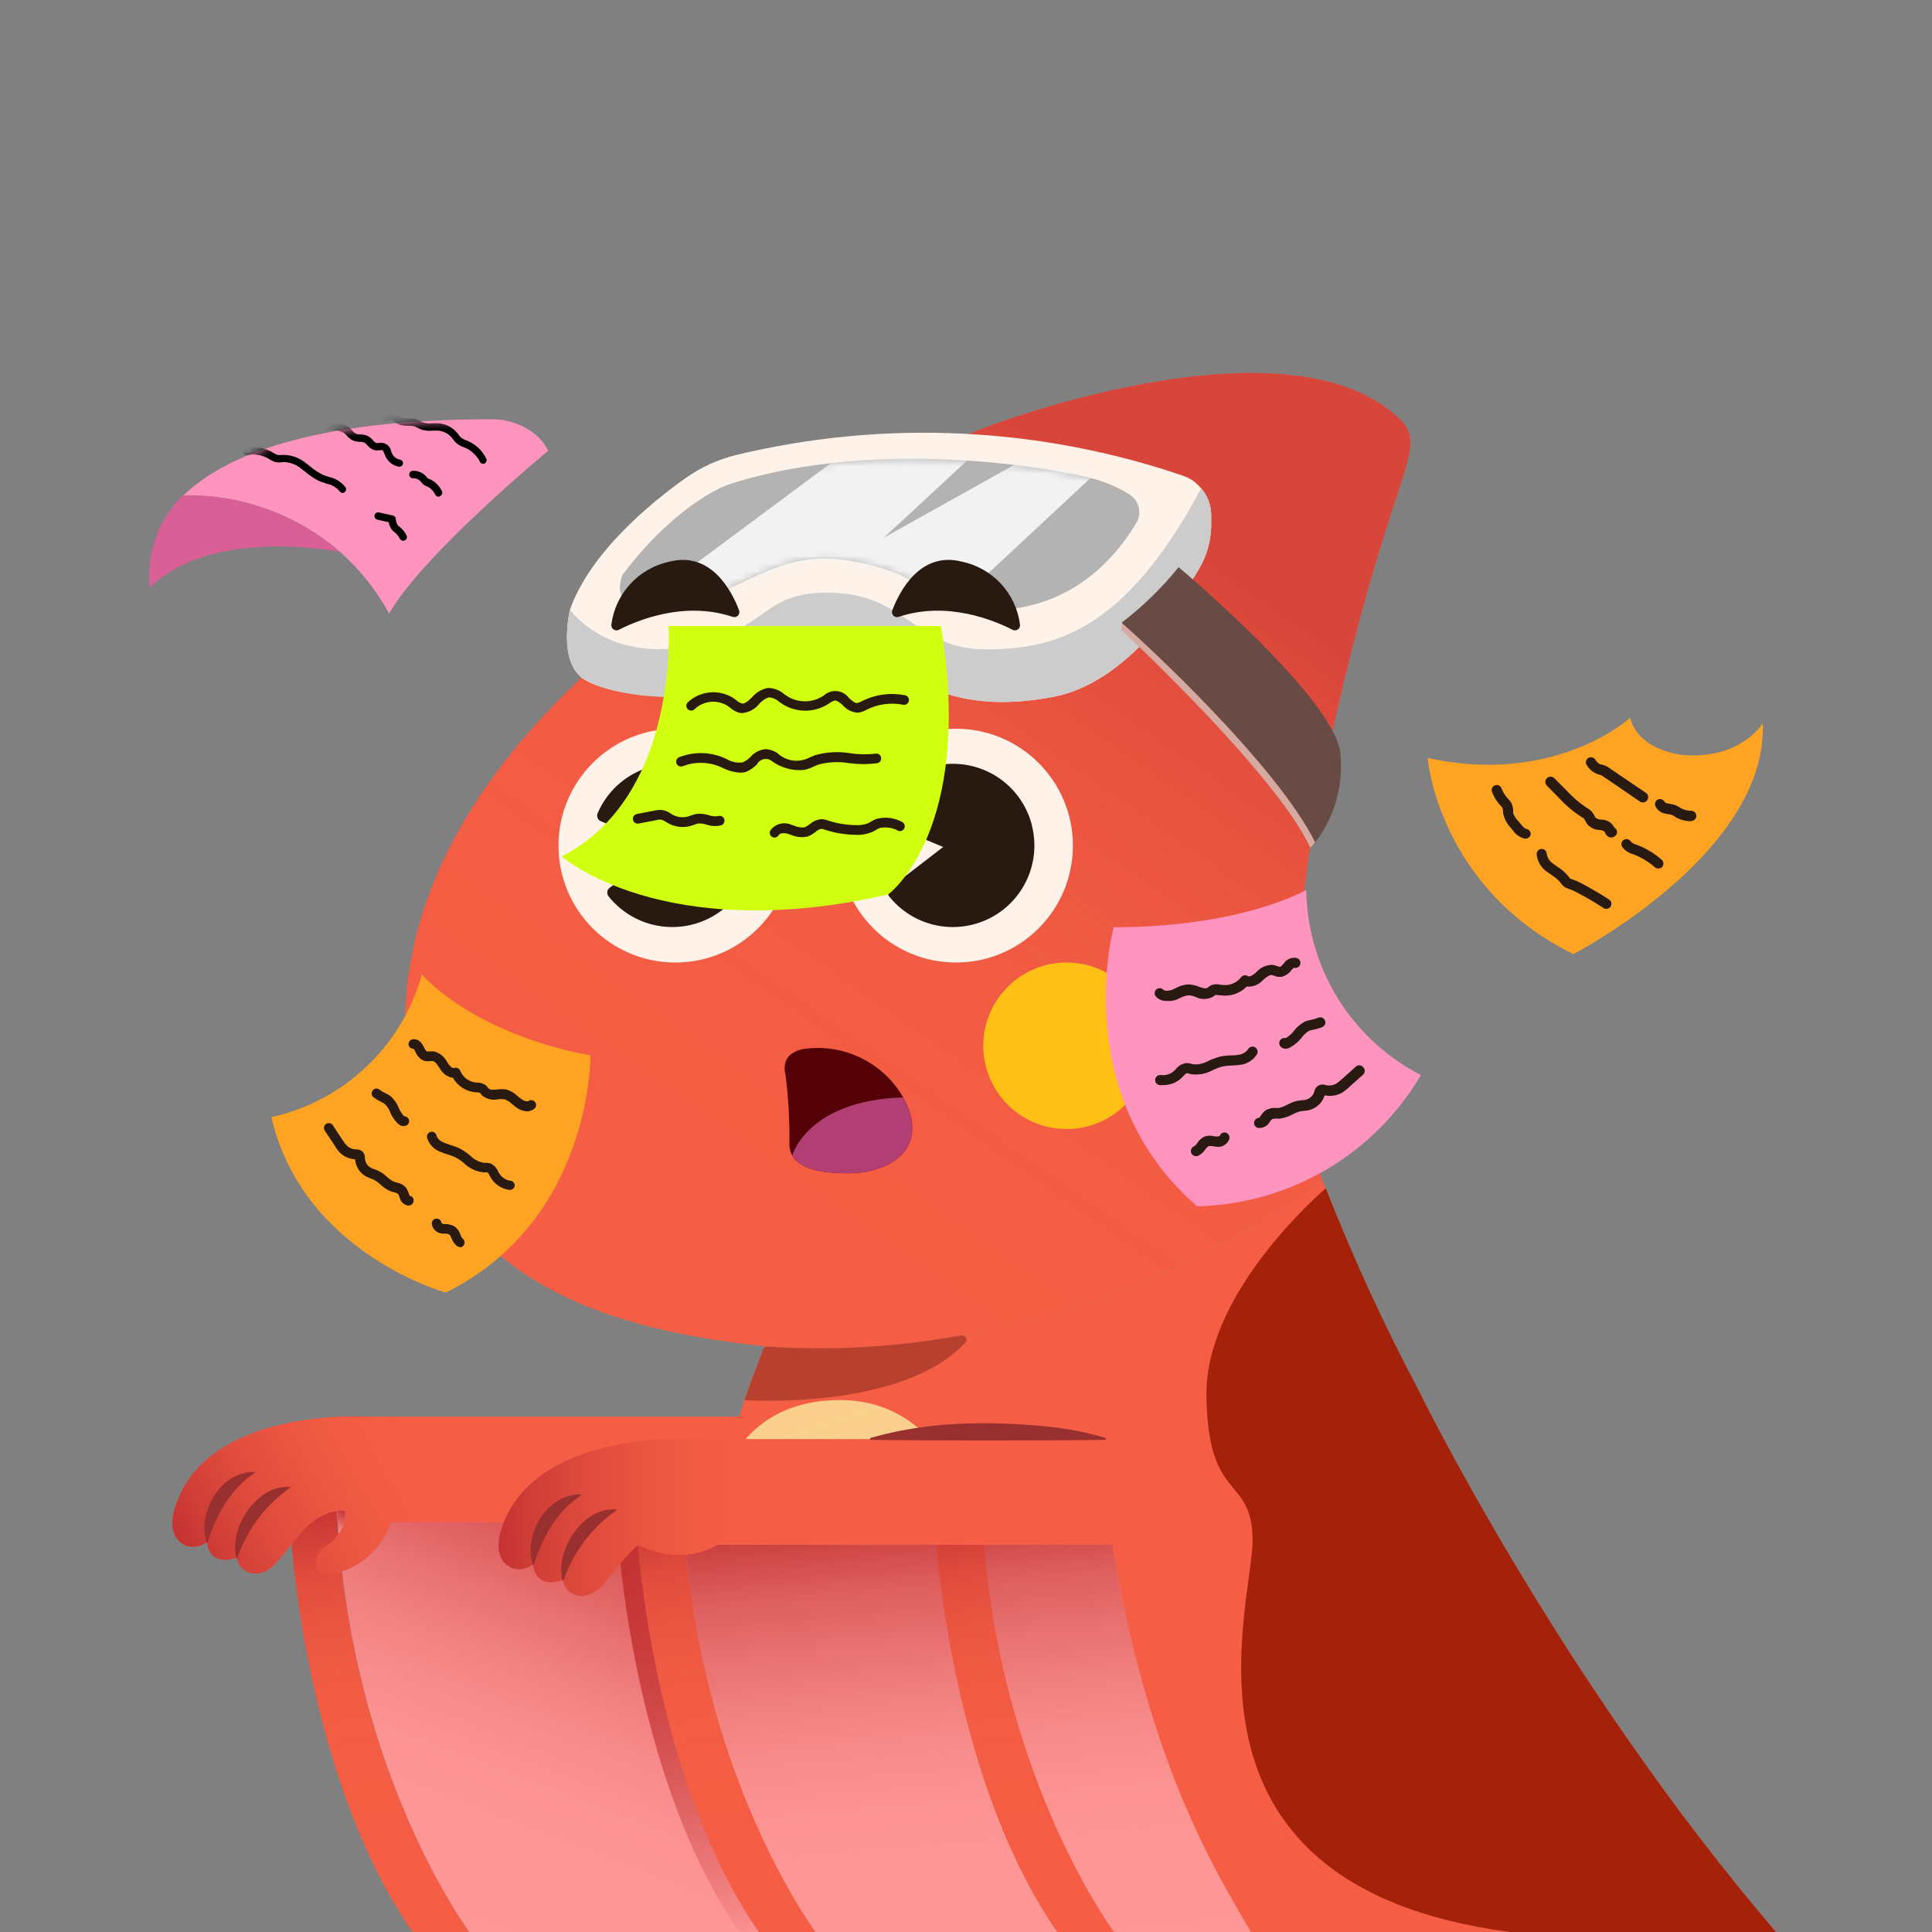 <svg width="259" height="259" viewBox="0 0 259 259" fill="none" xmlns="http://www.w3.org/2000/svg">
<rect x="0" y="0" width="259" height="259" fill="#808080" stroke="none"/>
<g clip-path="url(#clip0_64_16690)">
<path d="M106.96 259.295H99.33C86.66 241.235 83.55 214.405 82.91 206.985C82.81 205.715 82.77 204.985 82.77 204.985L85.54 203.315L88.98 201.245C88.98 201.675 88.98 202.095 89.03 202.515C89.03 203.515 89.15 204.575 89.22 205.585C89.35 207.305 89.51 208.995 89.7 210.645C93.2 241.095 106.96 259.295 106.96 259.295Z" fill="#F55E44"/>
<path d="M63.13 259.295H55.5C42.83 241.235 39.72 214.405 39.08 206.985C38.98 205.715 38.94 204.985 38.94 204.985L41.71 203.315L45.15 201.245C45.15 201.675 45.15 202.095 45.15 202.515C45.2 203.515 45.27 204.575 45.34 205.585C45.47 207.305 45.63 208.995 45.82 210.645C49.37 241.095 63.13 259.295 63.13 259.295Z" fill="#F55E44"/>
<path d="M63.13 259.295H55.5C42.83 241.235 39.72 214.405 39.08 206.985C38.98 205.715 38.94 204.985 38.94 204.985L41.71 203.315L45.15 201.245C45.15 201.675 45.15 202.095 45.15 202.515C45.2 203.515 45.27 204.575 45.34 205.585C45.47 207.305 45.63 208.995 45.82 210.645C49.37 241.095 63.13 259.295 63.13 259.295Z" fill="url(#paint0_linear_64_16690)"/>
<path d="M99.79 204.095H52.43C51.927 205.631 51.072 207.027 49.933 208.173C48.794 209.319 47.402 210.183 45.87 210.695C45.036 211.047 44.115 211.135 43.23 210.945C41.89 210.355 42 208.445 43.74 207.245C44.386 206.817 44.946 206.27 45.39 205.635C46.055 204.73 46.368 203.614 46.27 202.495C45.912 202.488 45.554 202.511 45.2 202.565C42.45 202.955 40.64 205.025 39.08 207.005C37.52 208.985 36.4 210.615 34.81 210.885C34.471 210.964 34.121 210.971 33.779 210.908C33.437 210.845 33.112 210.712 32.825 210.518C32.536 210.324 32.292 210.072 32.105 209.78C31.918 209.487 31.794 209.158 31.74 208.815C27.85 210.095 27.74 206.735 27.74 206.735C27.354 207.023 26.907 207.219 26.434 207.307C25.961 207.396 25.474 207.374 25.01 207.245C22.16 206.075 23.36 202.465 23.36 202.465C27.2 188.675 48.71 189.905 48.71 189.905H99.06L99.36 195.845L99.79 204.095Z" fill="#F55E44"/>
<path d="M56.26 204.095H52.43C51.927 205.631 51.072 207.027 49.933 208.173C48.794 209.319 47.402 210.183 45.87 210.695C45.036 211.047 44.115 211.135 43.23 210.945C41.89 210.355 42 208.445 43.74 207.245C44.386 206.817 44.946 206.27 45.39 205.635C46.055 204.73 46.368 203.614 46.27 202.495C45.912 202.488 45.554 202.511 45.2 202.565C42.45 202.955 40.64 205.025 39.08 207.005C37.52 208.985 36.4 210.615 34.81 210.885C34.471 210.964 34.121 210.971 33.779 210.908C33.437 210.845 33.112 210.712 32.825 210.518C32.536 210.324 32.292 210.072 32.105 209.78C31.918 209.487 31.794 209.158 31.74 208.815C27.85 210.095 27.74 206.735 27.74 206.735C27.352 207.023 26.904 207.219 26.429 207.307C25.954 207.396 25.465 207.375 25 207.245C22.15 206.075 23.35 202.465 23.35 202.465C27.19 188.675 48.7 189.905 48.7 189.905H54.7L55.34 195.845L56.26 204.095Z" fill="url(#paint1_linear_64_16690)"/>
<path d="M27.67 206.695C26.45 202.585 29.59 197.295 34.08 197.325C34.14 197.325 34.22 197.325 34.21 197.415C30.95 199.515 28.96 203.095 27.84 206.745C27.84 206.835 27.67 206.805 27.67 206.745V206.695Z" fill="#993030"/>
<path d="M31.66 208.765C30.66 204.645 34.66 198.815 39.02 199.365C35.673 201.669 33.154 204.984 31.83 208.825C31.822 208.848 31.805 208.866 31.784 208.876C31.762 208.887 31.738 208.888 31.715 208.88C31.692 208.872 31.674 208.856 31.664 208.834C31.653 208.812 31.652 208.788 31.66 208.765Z" fill="#993030"/>
<path d="M109.83 259.295H63.13C63.13 259.295 49.37 241.095 45.87 210.675C47.402 210.163 48.794 209.299 49.933 208.153C51.072 207.007 51.927 205.61 52.43 204.075H95.89C94 216.655 94.03 233.175 102.06 248.195C104.196 252.193 106.805 255.919 109.83 259.295Z" fill="#FF9797"/>
<path d="M45.39 205.615C45.32 204.615 45.25 203.615 45.2 202.545C45.554 202.491 45.912 202.467 46.27 202.475C46.368 203.594 46.055 204.71 45.39 205.615Z" fill="#FF9797"/>
<path d="M109.83 259.295H63.13C63.13 259.295 49.37 241.095 45.87 210.675C47.402 210.163 48.794 209.299 49.933 208.153C51.072 207.007 51.927 205.61 52.43 204.075H95.89C94 216.655 94.03 233.175 102.06 248.195C104.196 252.193 106.805 255.919 109.83 259.295Z" fill="url(#paint2_linear_64_16690)"/>
<path d="M45.39 205.615C45.32 204.615 45.25 203.615 45.2 202.545C45.554 202.491 45.912 202.467 46.27 202.475C46.368 203.594 46.055 204.71 45.39 205.615Z" fill="url(#paint3_linear_64_16690)"/>
<path d="M106.96 259.295H99.33C86.66 241.235 83.55 214.405 82.91 206.985C82.82 205.815 82.78 204.305 82.77 204.075H89.12C89.12 204.585 89.18 205.075 89.22 205.615C89.35 207.335 89.51 209.025 89.7 210.675C93.2 241.095 106.96 259.295 106.96 259.295Z" fill="url(#paint4_linear_64_16690)"/>
<path d="M238.31 259.265C237.96 259.265 237.62 259.265 237.31 259.265H109.83C106.807 255.899 104.198 252.182 102.06 248.195C94.06 233.195 94 216.655 95.89 204.075C95.97 203.525 96.06 202.975 96.15 202.445C96.44 200.645 96.78 198.955 97.15 197.375C97.34 196.535 97.53 195.735 97.72 194.955C98.17 193.065 98.64 191.375 99.09 189.885C99.3 189.185 99.54 188.425 99.8 187.655C100.97 184.235 102.43 180.595 102.49 180.445C111.858 181.127 121.275 180.548 130.49 178.725C147.45 175.557 163.443 168.495 177.21 158.095C177.38 158.515 177.54 158.935 177.71 159.345C181.328 168.573 185.468 177.587 190.11 186.345C190.11 186.345 209.23 225.445 238.31 259.265Z" fill="#F55E44"/>
<path d="M148.64 259.295H109.83C106.807 255.929 104.198 252.212 102.06 248.225C93.68 232.545 94.06 215.225 96.15 202.475C96.44 200.675 96.78 198.985 97.15 197.405C98.8 193.555 102.84 187.825 112.25 187.695C126.44 187.465 131.47 202.315 134.56 216.695C136.48 225.785 138.84 241.985 148.64 259.295Z" fill="#FBD08D"/>
<path opacity="0.6" d="M148.64 259.295H109.83C106.807 255.929 104.198 252.212 102.06 248.225C93.68 232.545 94.06 215.225 96.15 202.475C96.44 200.675 96.78 198.985 97.15 197.405C98.8 193.555 102.84 187.825 112.25 187.695C126.44 187.465 131.47 202.315 134.56 216.695C136.48 225.785 138.84 241.985 148.64 259.295Z" fill="url(#paint5_linear_64_16690)"/>
<path d="M238.32 259.265H237.32H204.7C154.7 253.965 168.04 215.025 167.92 206.345C167.8 197.665 161.92 201.585 161.73 187.135C161.56 174.255 174.82 161.845 177.73 159.295C181.348 168.523 185.488 177.537 190.13 186.295C190.13 186.295 209.23 225.445 238.32 259.265Z" fill="#A4210A"/>
<path d="M109.56 259.295H101.93C89.26 241.235 86.15 214.405 85.51 206.985C85.41 205.715 85.37 204.985 85.37 204.985L88.14 203.315L91.58 201.245C91.58 201.675 91.58 202.095 91.58 202.515C91.63 203.515 91.7 204.575 91.77 205.585C91.9 207.305 92.06 208.995 92.25 210.645C95.76 241.095 109.56 259.295 109.56 259.295Z" fill="#F55E44"/>
<path d="M167.87 259.295H109.56C109.56 259.295 95.76 241.095 92.26 210.675C92.07 209.025 91.91 207.335 91.78 205.615L91.69 204.205C93.9 204.045 96.44 204.025 98.82 204.075H148.64C153.4 235.915 163.11 251.095 167.87 259.295Z" fill="#FF9797"/>
<path d="M167.87 259.295H109.56C109.56 259.295 95.76 241.095 92.26 210.675C92.07 209.025 91.91 207.335 91.78 205.615L91.69 204.205C93.9 204.045 96.44 204.025 98.82 204.075H148.64C153.4 235.915 163.11 251.095 167.87 259.295Z" fill="url(#paint6_linear_64_16690)"/>
<path d="M109.56 259.295H101.93C89.26 241.235 86.15 214.405 85.51 206.985C85.41 205.715 85.37 204.985 85.37 204.985L88.14 203.315L91.58 201.245C91.58 201.675 91.58 202.095 91.58 202.515C91.58 202.935 91.64 203.625 91.68 204.175L91.77 205.585C91.9 207.305 92.06 208.995 92.25 210.645C95.76 241.095 109.56 259.295 109.56 259.295Z" fill="url(#paint7_linear_64_16690)"/>
<path d="M149.56 259.295H141.93C129.26 241.235 126.15 214.405 125.51 206.985C125.41 205.715 125.37 204.985 125.37 204.985L128.14 203.315L131.58 201.245C131.58 201.675 131.58 202.095 131.58 202.515C131.63 203.515 131.7 204.575 131.77 205.585C131.9 207.305 132.06 208.995 132.25 210.645C135.76 241.095 149.56 259.295 149.56 259.295Z" fill="#F55E44"/>
<path d="M149.56 259.295H141.93C129.26 241.235 126.15 214.405 125.51 206.985C125.41 205.715 125.37 204.985 125.37 204.985L128.14 203.315L131.58 201.245C131.58 201.675 131.58 202.095 131.58 202.515C131.58 202.935 131.64 203.625 131.68 204.175L131.77 205.585C131.9 207.305 132.06 208.995 132.25 210.645C135.76 241.095 149.56 259.295 149.56 259.295Z" fill="url(#paint8_linear_64_16690)"/>
<path d="M151.17 207.095H96.17C90.98 210.175 85.55 207.095 85.55 207.095C84.532 207.961 83.616 208.941 82.82 210.015C81.38 211.855 80.14 213.625 78.55 213.895C78.212 213.973 77.861 213.981 77.519 213.918C77.177 213.855 76.853 213.722 76.564 213.528C76.276 213.334 76.031 213.082 75.845 212.789C75.658 212.496 75.534 212.168 75.48 211.825C71.59 213.105 71.48 209.745 71.48 209.745C71.092 210.033 70.644 210.229 70.169 210.317C69.694 210.406 69.205 210.384 68.74 210.255C65.89 209.085 67.09 205.475 67.09 205.475C70.93 191.685 92.44 192.915 92.44 192.915H148.23L151.17 207.095Z" fill="#F55E44"/>
<path d="M103.3 207.095H96.16C90.97 210.175 85.54 207.095 85.54 207.095C84.522 207.961 83.606 208.941 82.81 210.015C81.37 211.855 80.13 213.625 78.54 213.895C78.201 213.973 77.85 213.981 77.509 213.918C77.167 213.855 76.843 213.722 76.555 213.528C76.266 213.334 76.022 213.082 75.835 212.789C75.648 212.496 75.524 212.168 75.47 211.825C71.58 213.105 71.47 209.745 71.47 209.745C71.082 210.033 70.634 210.229 70.159 210.317C69.684 210.406 69.195 210.384 68.73 210.255C65.88 209.085 67.08 205.475 67.08 205.475C70.92 191.685 92.43 192.915 92.43 192.915H99.21L103.3 207.095Z" fill="url(#paint9_linear_64_16690)"/>
<path d="M71.4 209.715C70.18 205.605 73.32 200.315 77.82 200.335C77.82 200.335 77.95 200.335 77.94 200.425C74.68 202.525 72.7 206.105 71.57 209.755C71.57 209.855 71.4 209.815 71.4 209.755V209.715Z" fill="#993030"/>
<path d="M75.39 211.785C74.39 207.655 78.39 201.785 82.75 202.385C79.405 204.686 76.885 207.998 75.56 211.835C75.56 211.935 75.39 211.885 75.39 211.785Z" fill="#993030"/>
<path d="M116.64 192.785C124.37 190.545 132.41 190.455 140.34 191.235C143.018 191.49 145.664 192.01 148.24 192.785V193.025C140.36 193.135 124.51 193.135 116.64 193.025V192.785Z" fill="#993030"/>
<path d="M177.21 158.095C163.43 168.509 147.419 175.578 130.44 178.745C121.225 180.568 111.808 181.147 102.44 180.465C101.52 180.385 101.03 180.315 101.03 180.315C97.68 179.925 94.3 179.425 90.97 178.735C72.47 174.945 55.52 165.655 54.34 139.735C51.99 87.925 132.06 57.315 132.06 57.315C132.06 57.315 170.18 42.565 186.22 54.955C193.22 60.395 186.22 59.665 176.8 106.765C172.56 128.095 174 145.215 177.21 158.095Z" fill="#F55E44"/>
<path d="M177.21 158.095C163.43 168.509 147.419 175.578 130.44 178.745C121.225 180.568 111.808 181.147 102.44 180.465C101.52 180.385 101.03 180.315 101.03 180.315C97.68 179.925 94.3 179.425 90.97 178.735C72.47 174.945 55.52 165.655 54.34 139.735C51.99 87.925 132.06 57.315 132.06 57.315C132.06 57.315 170.18 42.565 186.22 54.955C193.22 60.395 186.22 59.665 176.8 106.765C172.56 128.095 174 145.215 177.21 158.095Z" fill="url(#paint10_linear_64_16690)"/>
<path d="M142.98 151.355C149.143 151.355 154.14 146.359 154.14 140.195C154.14 134.032 149.143 129.035 142.98 129.035C136.816 129.035 131.82 134.032 131.82 140.195C131.82 146.359 136.816 151.355 142.98 151.355Z" fill="#FFC016"/>
<path d="M162.37 68.945C162.37 69.535 162.37 70.145 162.37 70.705C162.289 72.664 161.729 74.573 160.74 76.265C157.87 81.095 150.74 91.545 141.36 93.385C129.07 95.765 123.16 91.805 117.6 88.135C116.274 87.197 114.845 86.415 113.34 85.805C110.34 84.715 107.71 85.665 102.65 89.715C96.17 94.565 85.12 93.715 80.06 91.905C79.403 91.665 78.773 91.357 78.18 90.985C74.74 88.625 76.41 81.725 76.41 81.725C79.12 74.075 87.2 67.435 91.81 64.165C93.891 62.664 96.245 61.584 98.74 60.985C118.562 56.224 139.329 57.195 158.62 63.785C159.558 64.1 160.385 64.68 161 65.455C161.852 66.421 162.337 67.657 162.37 68.945Z" fill="#FFF3E9"/>
<path d="M162.37 68.945C162.37 69.535 162.37 70.145 162.37 70.705C162.289 72.664 161.729 74.573 160.74 76.265C157.87 81.095 150.74 91.545 141.36 93.385C129.07 95.765 123.16 91.805 117.6 88.135C116.274 87.197 114.845 86.415 113.34 85.805C110.34 84.715 107.71 85.665 102.65 89.715C96.33 94.775 85.15 93.785 80.06 91.905C79.403 91.665 78.773 91.357 78.18 90.985C74.74 88.625 76.41 81.725 76.41 81.725C76.41 81.725 81.29 88.775 92.35 86.605C103.41 84.435 101.87 79.135 111.71 79.465C121.55 79.795 122.85 87.025 132.03 87.055C141.21 87.085 150.78 84.695 161.03 65.455C161.871 66.426 162.345 67.661 162.37 68.945Z" fill="#CCCCCC"/>
<path d="M97.56 64.985C97.56 64.985 90.92 67.235 83.5 76.985C83.5 76.985 80.62 82.835 90.34 81.215C100.06 79.595 103.77 73.395 114.19 75.215C124.61 77.035 123.88 80.875 130.63 81.635C136.95 82.335 145.99 80.545 152.3 70.175C152.691 69.549 152.822 68.795 152.665 68.074C152.508 67.353 152.075 66.722 151.46 66.315C150.224 65.542 148.902 64.918 147.52 64.455C143.87 63.195 118.38 58.195 97.56 64.985Z" fill="#B3B3B3"/>
<mask id="mask0_64_16690" style="mask-type:luminance" maskUnits="userSpaceOnUse" x="83" y="61" width="70" height="21">
<path d="M97.56 64.985C97.56 64.985 90.92 67.235 83.5 76.985C83.5 76.985 80.62 82.835 90.34 81.215C100.06 79.595 103.77 73.395 114.19 75.215C124.61 77.035 123.88 80.875 130.63 81.635C136.95 82.335 145.99 80.545 152.3 70.175C152.691 69.549 152.822 68.795 152.665 68.074C152.508 67.353 152.075 66.722 151.46 66.315C150.224 65.542 148.902 64.918 147.52 64.455C143.87 63.195 118.38 58.195 97.56 64.985Z" fill="white"/>
</mask>
<g mask="url(#mask0_64_16690)">
<path d="M80.91 84.725L119.49 56.065L135.13 56.665L118.49 72.075L140.54 59.765L149.96 60.575L117.49 90.815L80.91 84.725Z" fill="#F2F2F2"/>
</g>
<path d="M176.36 112.865C176.304 112.957 176.24 113.044 176.17 113.125C175.98 113.335 175.87 113.505 175.8 113.575L175.73 113.645C171.06 103.565 150.39 84.425 150.39 84.425V84.375L150.72 84.115C150.636 83.927 150.535 83.746 150.42 83.575V83.435C153.23 81.277 155.775 78.793 158 76.035C158 76.035 178.56 93.265 179.66 100.785C180.167 105.087 178.984 109.418 176.36 112.865Z" fill="#684B44"/>
<path d="M176.31 112.905C176.254 112.997 176.19 113.084 176.12 113.165C175.93 113.375 175.82 113.545 175.75 113.615L175.68 113.685C171.01 103.605 150.34 84.465 150.34 84.465L150.41 83.655V83.515L150.95 84.005C153.73 86.465 171.06 102.455 176.31 112.905Z" fill="#D6A9A1"/>
<path d="M128.16 129.035C136.814 129.035 143.83 122.019 143.83 113.365C143.83 104.711 136.814 97.695 128.16 97.695C119.505 97.695 112.49 104.711 112.49 113.365C112.49 122.019 119.505 129.035 128.16 129.035Z" fill="#FFF3E9"/>
<path d="M138.33 110.645C138.949 113.069 138.717 115.632 137.673 117.906C136.63 120.18 134.838 122.028 132.597 123.139C130.355 124.251 127.8 124.561 125.359 124.016C122.917 123.471 120.736 122.104 119.18 120.145C119.052 119.974 118.997 119.759 119.027 119.547C119.057 119.335 119.169 119.144 119.34 119.015L126.44 113.545L118.16 110.095C117.961 110.015 117.802 109.86 117.716 109.664C117.63 109.468 117.624 109.246 117.7 109.045C118.593 106.943 120.122 105.174 122.073 103.986C124.023 102.799 126.297 102.252 128.574 102.425C130.852 102.597 133.018 103.479 134.768 104.946C136.518 106.414 137.763 108.393 138.33 110.605V110.645Z" fill="#281911"/>
<path d="M90.54 129.035C99.194 129.035 106.21 122.019 106.21 113.365C106.21 104.711 99.194 97.695 90.54 97.695C81.886 97.695 74.87 104.711 74.87 113.365C74.87 122.019 81.886 129.035 90.54 129.035Z" fill="#FFF3E9"/>
<path d="M100.72 110.645C101.339 113.069 101.107 115.632 100.063 117.906C99.02 120.18 97.228 122.028 94.987 123.139C92.746 124.251 90.191 124.561 87.749 124.016C85.307 123.471 83.126 122.104 81.57 120.145C81.505 120.061 81.458 119.964 81.431 119.862C81.404 119.759 81.398 119.652 81.413 119.547C81.428 119.441 81.464 119.34 81.518 119.249C81.572 119.158 81.644 119.078 81.73 119.015L88.82 113.545L80.56 110.095C80.461 110.057 80.37 109.999 80.294 109.925C80.217 109.851 80.156 109.762 80.115 109.665C80.073 109.567 80.051 109.462 80.05 109.355C80.049 109.249 80.07 109.144 80.11 109.045C81.003 106.943 82.532 105.174 84.483 103.986C86.433 102.799 88.707 102.252 90.985 102.425C93.262 102.597 95.428 103.479 97.178 104.946C98.928 106.414 100.174 108.393 100.74 110.605L100.72 110.645Z" fill="#281911"/>
<path d="M114.1 157.275C110.29 157.335 107.24 156.775 106.21 154.905C105.912 154.354 105.78 153.729 105.83 153.105C105.854 150.117 105.684 147.131 105.32 144.165C104.47 140.845 107.96 140.595 107.96 140.595C110.543 140.265 113.165 140.705 115.498 141.862C117.831 143.019 119.769 144.839 121.07 147.095C121.29 147.493 121.487 147.904 121.66 148.325C124.13 154.375 118.94 157.185 114.1 157.275Z" fill="#530007"/>
<path d="M114.1 157.275C110.29 157.335 107.24 156.775 106.21 154.905C106.21 154.905 108.21 147.515 121.07 147.115C121.291 147.513 121.487 147.924 121.66 148.345C124.13 154.375 118.94 157.185 114.1 157.275Z" fill="#B23F74"/>
<path d="M89.62 83.915C89.62 83.915 91.13 106.745 75.29 114.805C75.29 114.805 88.83 126.805 119.06 119.915C119.06 119.915 130.67 111.485 126.14 83.915H89.62Z" fill="#D0FF0F"/>
<path d="M99.56 95.585C99.45 95.595 99.34 95.595 99.23 95.585C98.731 95.47 98.269 95.229 97.89 94.885L97.63 94.685C96.947 94.227 96.128 94.014 95.308 94.083C94.488 94.152 93.717 94.499 93.12 95.065C93.06 95.127 92.989 95.176 92.91 95.209C92.831 95.243 92.746 95.26 92.66 95.26C92.574 95.26 92.489 95.243 92.41 95.209C92.331 95.176 92.26 95.127 92.2 95.065C92.138 95.006 92.09 94.936 92.056 94.858C92.023 94.779 92.006 94.695 92.006 94.61C92.006 94.525 92.023 94.441 92.056 94.363C92.09 94.284 92.138 94.214 92.2 94.155C93.022 93.383 94.081 92.912 95.204 92.817C96.328 92.723 97.451 93.011 98.39 93.635L98.69 93.855C98.906 94.06 99.166 94.214 99.45 94.305C99.85 94.375 100.23 94.035 100.81 93.485C101.354 92.828 102.111 92.382 102.95 92.225C103.764 92.236 104.548 92.538 105.16 93.075L105.59 93.365C106.29 93.792 107.095 94.017 107.915 94.017C108.735 94.017 109.539 93.792 110.24 93.365L110.44 93.235C110.679 93.017 110.961 92.852 111.269 92.752C111.576 92.651 111.902 92.618 112.223 92.653C112.545 92.688 112.855 92.791 113.134 92.955C113.413 93.119 113.653 93.341 113.84 93.605C114.23 93.945 114.57 94.265 114.91 94.245C115.126 94.206 115.332 94.129 115.52 94.015L115.63 93.955C117.395 93.082 119.399 92.818 121.33 93.205C121.498 93.239 121.646 93.338 121.741 93.48C121.837 93.622 121.872 93.797 121.84 93.965C121.824 94.049 121.792 94.129 121.745 94.2C121.699 94.271 121.638 94.332 121.567 94.38C121.496 94.427 121.417 94.46 121.333 94.477C121.249 94.493 121.163 94.493 121.08 94.475C119.429 94.151 117.718 94.38 116.21 95.125L116.11 95.175C115.766 95.374 115.385 95.5 114.99 95.545C114.606 95.522 114.231 95.421 113.888 95.249C113.544 95.078 113.239 94.838 112.99 94.545C112.61 94.205 112.23 93.895 111.92 93.915C111.646 93.974 111.391 94.101 111.18 94.285L110.96 94.425C110.057 94.978 109.019 95.272 107.96 95.272C106.901 95.272 105.863 94.978 104.96 94.425L104.48 94.105C104.103 93.754 103.622 93.536 103.11 93.485C102.582 93.637 102.114 93.948 101.77 94.375C101.5 94.713 101.165 94.994 100.786 95.201C100.407 95.409 99.99 95.54 99.56 95.585Z" fill="#281911"/>
<path d="M99.14 103.575C98.352 103.519 97.583 103.305 96.88 102.945L96.31 102.695C94.787 102.115 93.103 102.115 91.58 102.695C91.499 102.735 91.41 102.757 91.32 102.761C91.23 102.764 91.139 102.749 91.055 102.716C90.971 102.683 90.895 102.632 90.832 102.568C90.768 102.504 90.719 102.427 90.686 102.342C90.654 102.258 90.64 102.168 90.645 102.077C90.65 101.987 90.673 101.899 90.714 101.818C90.755 101.737 90.812 101.666 90.882 101.609C90.952 101.551 91.033 101.509 91.12 101.485C92.942 100.785 94.958 100.785 96.78 101.485L97.4 101.745C98.055 102.154 98.836 102.314 99.6 102.195C99.972 102.018 100.31 101.778 100.6 101.485C100.86 101.176 101.181 100.923 101.542 100.741C101.903 100.559 102.297 100.451 102.7 100.425C103.23 100.473 103.741 100.648 104.19 100.935C104.763 101.488 105.499 101.844 106.288 101.95C107.078 102.056 107.881 101.907 108.58 101.525L109.28 101.235C110.821 100.798 112.441 100.713 114.02 100.985C115.133 101.151 116.263 101.168 117.38 101.035C117.463 101.021 117.549 101.023 117.631 101.042C117.714 101.061 117.792 101.096 117.861 101.146C117.929 101.195 117.988 101.257 118.032 101.329C118.077 101.401 118.107 101.481 118.12 101.565C118.149 101.735 118.109 101.909 118.01 102.05C117.911 102.19 117.76 102.286 117.59 102.315C116.362 102.475 115.118 102.475 113.89 102.315C112.503 102.07 111.08 102.132 109.72 102.495L109.1 102.755C108.691 102.955 108.262 103.109 107.82 103.215C106.312 103.363 104.8 102.966 103.56 102.095C103.409 101.957 103.229 101.856 103.033 101.799C102.836 101.742 102.63 101.73 102.429 101.766C102.227 101.802 102.037 101.884 101.873 102.005C101.708 102.126 101.574 102.284 101.48 102.465C101.071 102.887 100.586 103.226 100.05 103.465C99.756 103.556 99.447 103.593 99.14 103.575Z" fill="#281911"/>
<path d="M91.56 110.865C90.86 110.869 90.172 110.694 89.56 110.355L89.26 110.175C89.082 110.051 88.886 109.953 88.68 109.885C88.448 109.863 88.214 109.883 87.99 109.945L85.61 110.405C85.526 110.421 85.439 110.42 85.356 110.402C85.272 110.385 85.193 110.351 85.122 110.302C85.052 110.254 84.991 110.192 84.944 110.121C84.898 110.049 84.865 109.969 84.85 109.885C84.834 109.801 84.835 109.715 84.853 109.631C84.87 109.547 84.904 109.468 84.952 109.397C85.001 109.327 85.062 109.266 85.134 109.22C85.206 109.173 85.286 109.141 85.37 109.125L87.75 108.665C88.136 108.57 88.537 108.553 88.93 108.615C89.29 108.702 89.629 108.858 89.93 109.075L90.18 109.225C90.824 109.571 91.578 109.65 92.28 109.445L92.59 109.335C92.857 109.237 93.131 109.16 93.41 109.105C93.96 109.06 94.513 109.121 95.04 109.285C95.441 109.44 95.878 109.478 96.3 109.395C96.458 109.35 96.628 109.367 96.774 109.442C96.921 109.517 97.033 109.645 97.089 109.8C97.145 109.954 97.14 110.125 97.075 110.276C97.01 110.427 96.891 110.549 96.74 110.615C96.082 110.798 95.385 110.777 94.74 110.555C94.377 110.428 93.993 110.374 93.61 110.395C93.421 110.433 93.237 110.49 93.06 110.565L92.67 110.695C92.309 110.803 91.936 110.86 91.56 110.865Z" fill="#281911"/>
<path d="M103.84 112.285C103.731 112.287 103.624 112.259 103.53 112.205C103.379 112.123 103.267 111.984 103.218 111.819C103.169 111.654 103.188 111.476 103.27 111.325C103.579 110.9 104.023 110.592 104.53 110.452C105.037 110.312 105.576 110.348 106.06 110.555L106.49 110.695C106.924 110.896 107.406 110.969 107.88 110.905C108.126 110.799 108.355 110.658 108.56 110.485C108.999 110.095 109.554 109.86 110.14 109.815C110.421 109.826 110.698 109.884 110.96 109.985C112.17 110.385 113.435 110.598 114.71 110.615C115.29 110.654 115.871 110.562 116.41 110.345C116.538 110.285 116.662 110.215 116.78 110.135C116.986 110.011 117.2 109.901 117.42 109.805C118.587 109.467 119.84 109.6 120.91 110.175C121.061 110.244 121.181 110.368 121.244 110.522C121.306 110.676 121.308 110.848 121.248 111.003C121.188 111.158 121.07 111.284 120.92 111.355C120.77 111.426 120.598 111.437 120.44 111.385C119.671 110.953 118.771 110.818 117.91 111.005C117.75 111.075 117.6 111.165 117.44 111.255C117.289 111.352 117.132 111.438 116.97 111.515C116.251 111.822 115.47 111.959 114.69 111.915C113.3 111.895 111.921 111.666 110.6 111.235C110.446 111.173 110.285 111.132 110.12 111.115C109.818 111.173 109.539 111.319 109.32 111.535C108.998 111.795 108.637 112.001 108.25 112.145C107.515 112.308 106.748 112.231 106.06 111.925L105.67 111.795C105.17 111.645 104.56 111.645 104.4 111.945C104.344 112.046 104.263 112.13 104.165 112.19C104.067 112.249 103.955 112.282 103.84 112.285Z" fill="#281911"/>
<path d="M56.56 130.635C56.56 130.635 63.18 138.505 79.16 141.485C79.16 141.485 79.41 163.575 59.75 173.275C59.75 173.275 40.6 168.035 36.39 149.765C41.171 148.705 45.573 146.365 49.126 142.995C52.679 139.626 55.249 135.353 56.56 130.635Z" fill="#FEA422"/>
<path d="M70.7 148.985C70.093 148.958 69.512 148.729 69.05 148.335C68.91 148.235 68.78 148.125 68.65 148.015C68.368 147.731 68.026 147.512 67.65 147.375C67.345 147.329 67.035 147.329 66.73 147.375C66.363 147.453 65.984 147.446 65.62 147.356C65.256 147.266 64.918 147.095 64.63 146.855C64.561 146.783 64.498 146.706 64.44 146.625C64.411 146.579 64.377 146.535 64.34 146.495C64.201 146.45 64.056 146.426 63.91 146.425H63.72C63.101 146.369 62.505 146.165 61.983 145.828C61.46 145.492 61.027 145.035 60.72 144.495C60.353 144.434 60.006 144.291 59.703 144.076C59.4 143.861 59.149 143.58 58.97 143.255L58.9 143.145C58.63 142.725 58.34 142.295 58.03 142.245C57.92 142.236 57.81 142.236 57.7 142.245C57.364 142.307 57.017 142.272 56.7 142.145C56.245 141.9 55.892 141.504 55.7 141.025C55.636 140.869 55.548 140.724 55.44 140.595C55.357 140.602 55.273 140.592 55.194 140.566C55.115 140.539 55.042 140.497 54.98 140.442C54.917 140.387 54.866 140.32 54.83 140.245C54.794 140.17 54.774 140.088 54.77 140.005C54.764 139.831 54.827 139.661 54.945 139.532C55.062 139.403 55.226 139.325 55.4 139.315C56.25 139.255 56.63 139.985 56.86 140.425C56.937 140.627 57.06 140.809 57.22 140.955C57.336 140.97 57.454 140.97 57.57 140.955C57.775 140.925 57.984 140.925 58.19 140.955C58.576 141.054 58.936 141.238 59.244 141.492C59.551 141.746 59.799 142.064 59.97 142.425L60.04 142.535C60.32 142.955 60.68 143.235 60.87 143.175C61.029 143.116 61.205 143.122 61.36 143.191C61.515 143.26 61.637 143.387 61.7 143.545C61.873 143.973 62.158 144.346 62.526 144.624C62.895 144.902 63.331 145.075 63.79 145.125H63.95C64.363 145.119 64.769 145.241 65.11 145.475C65.23 145.579 65.337 145.696 65.43 145.825C65.458 145.866 65.491 145.903 65.53 145.935C65.7 146.115 66.05 146.105 66.59 146.065C67.027 145.996 67.473 145.996 67.91 146.065C68.486 146.245 69.011 146.561 69.44 146.985L69.79 147.265C70.13 147.535 70.61 147.745 70.87 147.585C70.943 147.539 71.024 147.508 71.109 147.494C71.193 147.48 71.28 147.483 71.364 147.502C71.447 147.522 71.526 147.558 71.596 147.608C71.666 147.658 71.725 147.722 71.77 147.795C71.815 147.867 71.846 147.947 71.86 148.031C71.874 148.115 71.871 148.201 71.852 148.284C71.832 148.367 71.796 148.445 71.746 148.514C71.696 148.583 71.633 148.641 71.56 148.685C71.306 148.862 71.009 148.966 70.7 148.985Z" fill="#281911"/>
<path d="M54.11 150.965C53.807 150.95 53.522 150.822 53.31 150.605C52.879 150.178 52.538 149.668 52.31 149.105C52.152 148.691 51.906 148.316 51.59 148.005C51.453 147.898 51.301 147.811 51.14 147.745C50.765 147.56 50.407 147.343 50.07 147.095C49.935 146.989 49.848 146.833 49.827 146.663C49.807 146.492 49.854 146.321 49.96 146.185C50.011 146.116 50.075 146.058 50.15 146.015C50.224 145.972 50.306 145.944 50.391 145.934C50.476 145.923 50.563 145.931 50.645 145.955C50.727 145.979 50.804 146.02 50.87 146.075C51.135 146.27 51.42 146.438 51.72 146.575C51.992 146.694 52.245 146.852 52.47 147.045C52.899 147.474 53.239 147.984 53.47 148.545C53.637 148.955 53.881 149.328 54.19 149.645C54.32 149.644 54.447 149.682 54.555 149.753C54.664 149.824 54.749 149.926 54.8 150.045C54.866 150.204 54.867 150.383 54.801 150.543C54.735 150.702 54.609 150.829 54.45 150.895C54.343 150.941 54.227 150.965 54.11 150.965Z" fill="#281911"/>
<path d="M68.38 159.515H68.3C67.792 159.453 67.305 159.277 66.876 159C66.446 158.723 66.085 158.352 65.82 157.915L65.67 157.645C65.56 157.435 65.43 157.205 65.33 157.165C65.227 157.153 65.123 157.153 65.02 157.165H64.78C63.809 157.046 62.904 156.614 62.2 155.935C61.863 155.645 61.498 155.391 61.11 155.175C60.766 155.01 60.408 154.876 60.04 154.775C59.73 154.675 59.42 154.575 59.12 154.445C58.675 154.298 58.273 154.046 57.948 153.71C57.622 153.374 57.383 152.964 57.25 152.515C57.231 152.432 57.228 152.345 57.243 152.261C57.257 152.177 57.288 152.096 57.333 152.024C57.379 151.951 57.438 151.888 57.508 151.839C57.578 151.789 57.656 151.754 57.74 151.735C57.823 151.716 57.909 151.714 57.994 151.728C58.078 151.742 58.159 151.773 58.231 151.819C58.304 151.864 58.366 151.923 58.416 151.993C58.465 152.063 58.501 152.142 58.52 152.225C58.65 152.785 59.33 153.125 59.62 153.225C59.91 153.325 60.16 153.425 60.43 153.515C60.87 153.639 61.299 153.803 61.71 154.005C62.166 154.258 62.598 154.552 63 154.885C63.49 155.401 64.13 155.751 64.83 155.885H65C65.267 155.868 65.535 155.902 65.79 155.985C66.244 156.21 66.6 156.595 66.79 157.065C66.79 157.145 66.88 157.215 66.92 157.285C67.08 157.554 67.299 157.784 67.561 157.957C67.822 158.13 68.119 158.242 68.43 158.285C68.515 158.294 68.597 158.319 68.673 158.361C68.748 158.402 68.814 158.457 68.867 158.525C68.92 158.592 68.959 158.669 68.982 158.751C69.005 158.834 69.011 158.92 69 159.005C68.967 159.146 68.888 159.273 68.776 159.365C68.664 159.457 68.525 159.51 68.38 159.515Z" fill="#281911"/>
<path d="M54.75 161.615H54.64C54.367 161.548 54.12 161.403 53.927 161.2C53.733 160.996 53.603 160.741 53.55 160.465C53.51 160.325 53.453 160.191 53.38 160.065C53.213 159.947 53.021 159.869 52.82 159.835L52.38 159.705C51.864 159.487 51.393 159.175 50.99 158.785C50.726 158.533 50.43 158.318 50.11 158.145L49.71 157.985C49.511 157.92 49.317 157.84 49.13 157.745C48.697 157.521 48.33 157.188 48.064 156.78C47.797 156.372 47.641 155.902 47.61 155.415C46.864 155.374 46.157 155.073 45.61 154.565C45.316 154.267 45.064 153.93 44.86 153.565L43.53 151.565C43.438 151.42 43.407 151.245 43.442 151.077C43.478 150.909 43.577 150.761 43.72 150.665C43.791 150.618 43.871 150.586 43.955 150.571C44.039 150.555 44.126 150.556 44.209 150.574C44.293 150.591 44.372 150.625 44.443 150.674C44.513 150.722 44.573 150.784 44.62 150.855L45.94 152.855C46.1 153.123 46.292 153.372 46.51 153.595C46.845 153.905 47.283 154.08 47.74 154.085C48.058 154.069 48.37 154.176 48.61 154.385C48.717 154.502 48.8 154.639 48.853 154.789C48.907 154.938 48.929 155.097 48.92 155.255C48.927 155.524 49.005 155.787 49.148 156.015C49.29 156.244 49.491 156.43 49.73 156.555C49.867 156.63 50.011 156.69 50.16 156.735C50.789 156.935 51.364 157.277 51.84 157.735C52.132 158.02 52.47 158.253 52.84 158.425L53.17 158.525C53.646 158.604 54.083 158.839 54.41 159.195C54.574 159.431 54.702 159.691 54.79 159.965C54.827 160.087 54.877 160.204 54.94 160.315C55.02 160.327 55.097 160.355 55.166 160.398C55.235 160.441 55.295 160.497 55.342 160.563C55.389 160.629 55.421 160.705 55.438 160.784C55.455 160.864 55.456 160.946 55.44 161.025C55.418 161.191 55.335 161.343 55.208 161.452C55.08 161.561 54.917 161.619 54.75 161.615Z" fill="#281911"/>
<path d="M61.62 167.155C61.478 167.155 61.34 167.105 61.23 167.015C60.916 166.746 60.675 166.402 60.53 166.015C60.475 165.822 60.376 165.643 60.24 165.495C60.058 165.413 59.86 165.372 59.66 165.375H59.33C58.966 165.363 58.619 165.219 58.353 164.971C58.086 164.723 57.918 164.387 57.88 164.025C57.879 163.94 57.894 163.855 57.926 163.776C57.957 163.696 58.004 163.624 58.063 163.563C58.123 163.501 58.194 163.452 58.272 163.418C58.35 163.385 58.435 163.366 58.52 163.365C58.686 163.36 58.849 163.419 58.972 163.531C59.095 163.643 59.17 163.799 59.18 163.965C59.278 164.034 59.391 164.078 59.51 164.095H59.78C60.212 164.107 60.634 164.234 61 164.465C61.344 164.741 61.598 165.114 61.73 165.535C61.787 165.725 61.886 165.899 62.02 166.045C62.13 166.127 62.211 166.242 62.251 166.374C62.292 166.505 62.289 166.646 62.245 166.775C62.201 166.905 62.116 167.018 62.004 167.097C61.892 167.176 61.757 167.217 61.62 167.215V167.155Z" fill="#281911"/>
<path d="M175.11 119.305C175.11 119.305 166.55 124.305 149.3 124.305C149.3 124.305 143.14 146.625 160.48 161.715C166.565 161.582 172.515 159.896 177.765 156.817C183.015 153.739 187.392 149.37 190.48 144.125C185.906 141.773 182.059 138.22 179.352 133.847C176.644 129.475 175.178 124.448 175.11 119.305Z" fill="#FF94BF"/>
<path d="M156.39 134.185C156.126 134.195 155.864 134.149 155.619 134.051C155.375 133.953 155.153 133.804 154.97 133.615C154.909 133.549 154.861 133.472 154.83 133.388C154.799 133.304 154.784 133.215 154.788 133.125C154.791 133.036 154.812 132.948 154.849 132.866C154.886 132.785 154.939 132.711 155.005 132.65C155.071 132.589 155.148 132.541 155.232 132.51C155.316 132.479 155.405 132.464 155.495 132.468C155.584 132.471 155.672 132.492 155.754 132.529C155.835 132.566 155.909 132.619 155.97 132.685C156.18 132.915 156.73 132.825 157.15 132.685L157.58 132.485C158.127 132.164 158.746 131.985 159.38 131.965C159.84 131.997 160.292 132.102 160.72 132.275C161.26 132.465 161.61 132.565 161.84 132.435L161.96 132.345C162.088 132.238 162.229 132.147 162.38 132.075C162.787 131.921 163.232 131.903 163.65 132.025H163.82C164.294 132.102 164.78 132.05 165.227 131.874C165.674 131.698 166.066 131.405 166.36 131.025C166.464 130.88 166.621 130.783 166.797 130.753C166.973 130.723 167.154 130.763 167.3 130.865C167.47 130.975 167.91 130.795 168.3 130.435L168.4 130.345C168.672 130.028 169.01 129.775 169.389 129.602C169.769 129.43 170.183 129.342 170.6 129.345C170.815 129.381 171.026 129.438 171.23 129.515C171.344 129.567 171.465 129.601 171.59 129.615C171.71 129.615 171.93 129.345 172.09 129.175C172.272 128.884 172.54 128.656 172.857 128.523C173.174 128.391 173.525 128.36 173.86 128.435C173.945 128.462 174.024 128.505 174.093 128.563C174.162 128.621 174.218 128.691 174.259 128.77C174.301 128.85 174.326 128.937 174.334 129.026C174.342 129.115 174.332 129.205 174.305 129.29C174.278 129.375 174.234 129.455 174.177 129.523C174.119 129.592 174.049 129.648 173.97 129.69C173.89 129.731 173.803 129.756 173.714 129.764C173.625 129.772 173.535 129.762 173.45 129.735C173.323 129.841 173.206 129.959 173.1 130.085C172.78 130.521 172.316 130.83 171.79 130.955C171.448 130.993 171.103 130.937 170.79 130.795C170.682 130.757 170.572 130.727 170.46 130.705C170.12 130.705 169.72 131.025 169.33 131.375L169.23 131.475C168.961 131.755 168.633 131.971 168.269 132.106C167.906 132.241 167.516 132.292 167.13 132.255C166.677 132.719 166.119 133.068 165.503 133.272C164.886 133.475 164.231 133.528 163.59 133.425H163.4C163.253 133.388 163.101 133.371 162.95 133.375L162.8 133.475C162.723 133.544 162.639 133.604 162.55 133.655C162.199 133.831 161.812 133.923 161.42 133.923C161.028 133.923 160.641 133.831 160.29 133.655C159.994 133.53 159.68 133.453 159.36 133.425C158.942 133.474 158.538 133.603 158.17 133.805L157.69 134.025C157.272 134.165 156.83 134.219 156.39 134.185Z" fill="#281911"/>
<path d="M172.35 140.595C172.144 140.597 171.943 140.53 171.78 140.405C171.703 140.35 171.638 140.28 171.59 140.198C171.541 140.117 171.51 140.027 171.498 139.933C171.486 139.839 171.493 139.744 171.519 139.653C171.545 139.562 171.59 139.478 171.65 139.405C171.732 139.297 171.844 139.216 171.973 139.173C172.101 139.13 172.24 139.127 172.37 139.165C172.778 138.931 173.135 138.618 173.42 138.245C173.804 137.733 174.291 137.308 174.85 136.995C175.13 136.866 175.426 136.776 175.73 136.725C176.072 136.66 176.406 136.563 176.73 136.435C176.896 136.363 177.083 136.361 177.251 136.427C177.419 136.494 177.553 136.624 177.625 136.79C177.696 136.956 177.699 137.143 177.633 137.311C177.566 137.479 177.436 137.613 177.27 137.685C176.863 137.851 176.441 137.975 176.01 138.055C175.829 138.086 175.652 138.133 175.48 138.195C175.088 138.436 174.749 138.752 174.48 139.125C174.086 139.628 173.596 140.05 173.04 140.365C172.834 140.501 172.596 140.58 172.35 140.595Z" fill="#281911"/>
<path d="M155.93 145.465C155.767 145.48 155.603 145.48 155.44 145.465C155.351 145.453 155.266 145.423 155.188 145.378C155.111 145.332 155.044 145.272 154.99 145.201C154.936 145.129 154.897 145.048 154.874 144.961C154.852 144.874 154.847 144.784 154.86 144.695C154.887 144.517 154.983 144.357 155.127 144.248C155.271 144.14 155.451 144.092 155.63 144.115C155.954 144.158 156.284 144.129 156.595 144.028C156.907 143.928 157.192 143.76 157.43 143.535L157.61 143.345C157.938 142.918 158.411 142.627 158.94 142.525C159.22 142.503 159.503 142.537 159.77 142.625L159.94 142.675C160.676 142.739 161.414 142.571 162.05 142.195C162.549 141.964 163.068 141.776 163.6 141.635C164.071 141.541 164.55 141.491 165.03 141.485C165.33 141.485 165.62 141.485 165.92 141.415C166.192 141.397 166.457 141.321 166.696 141.191C166.936 141.062 167.146 140.883 167.31 140.665C167.395 140.506 167.539 140.387 167.712 140.335C167.884 140.282 168.071 140.3 168.23 140.385C168.389 140.47 168.508 140.614 168.562 140.786C168.617 140.958 168.601 141.144 168.52 141.305C168.264 141.723 167.912 142.074 167.492 142.328C167.073 142.582 166.599 142.732 166.11 142.765C165.77 142.815 165.43 142.825 165.11 142.845C164.711 142.853 164.313 142.893 163.92 142.965C163.469 143.084 163.031 143.245 162.61 143.445C161.714 143.95 160.678 144.147 159.66 144.005L159.42 143.945C159.318 143.904 159.21 143.881 159.1 143.875C158.98 143.875 158.79 144.095 158.62 144.275L158.4 144.505C157.732 145.133 156.846 145.477 155.93 145.465Z" fill="#281911"/>
<path d="M168.86 151.215H168.72C168.541 151.195 168.377 151.105 168.265 150.964C168.152 150.823 168.1 150.644 168.12 150.465C168.143 150.3 168.224 150.148 168.349 150.036C168.473 149.925 168.633 149.86 168.8 149.855C168.877 149.767 168.947 149.674 169.01 149.575C169.164 149.314 169.363 149.084 169.6 148.895C170.023 148.619 170.526 148.492 171.03 148.535H171.4C171.808 148.452 172.2 148.304 172.56 148.095C173 147.856 173.471 147.678 173.96 147.565L174.54 147.495C174.705 147.49 174.869 147.47 175.03 147.435C175.299 147.371 175.547 147.239 175.75 147.052C175.953 146.864 176.105 146.628 176.19 146.365C176.21 146.198 176.267 146.038 176.358 145.896C176.448 145.755 176.57 145.635 176.714 145.548C176.857 145.46 177.019 145.406 177.186 145.39C177.353 145.374 177.522 145.396 177.68 145.455C178.154 145.576 178.655 145.519 179.09 145.295C179.365 145.121 179.623 144.92 179.86 144.695L181.74 143.005C181.807 142.939 181.887 142.888 181.975 142.854C182.063 142.821 182.157 142.806 182.251 142.81C182.345 142.815 182.437 142.839 182.521 142.881C182.605 142.923 182.68 142.983 182.74 143.055C182.808 143.119 182.862 143.197 182.898 143.283C182.935 143.369 182.954 143.461 182.954 143.555C182.954 143.648 182.935 143.741 182.898 143.827C182.862 143.913 182.808 143.991 182.74 144.055L180.86 145.735C180.559 146.034 180.223 146.296 179.86 146.515C179.166 146.89 178.36 147.004 177.59 146.835C177.438 147.328 177.16 147.772 176.782 148.123C176.405 148.474 175.942 148.719 175.44 148.835C175.222 148.88 175.002 148.91 174.78 148.925C174.632 148.931 174.485 148.948 174.34 148.975C173.97 149.07 173.614 149.211 173.28 149.395C172.762 149.675 172.201 149.864 171.62 149.955H171.13C170.919 149.939 170.707 149.97 170.51 150.045C170.4 150.153 170.302 150.274 170.22 150.405C170.083 150.646 169.885 150.848 169.647 150.99C169.409 151.132 169.137 151.209 168.86 151.215Z" fill="#281911"/>
<path d="M160.34 154.985C160.181 154.988 160.026 154.936 159.902 154.837C159.777 154.738 159.692 154.598 159.66 154.442C159.627 154.287 159.651 154.125 159.726 153.984C159.801 153.844 159.923 153.735 160.07 153.675C160.245 153.556 160.395 153.403 160.51 153.225C160.755 152.844 161.101 152.539 161.51 152.345C161.947 152.216 162.413 152.216 162.85 152.345H163.13C163.259 152.368 163.392 152.351 163.51 152.295C163.534 152.21 163.575 152.131 163.63 152.063C163.685 151.994 163.753 151.937 163.83 151.895C163.908 151.853 163.992 151.827 164.08 151.819C164.168 151.81 164.256 151.819 164.34 151.845C164.514 151.902 164.659 152.025 164.745 152.187C164.831 152.35 164.851 152.539 164.8 152.715C164.665 153.073 164.406 153.371 164.07 153.554C163.735 153.738 163.344 153.795 162.97 153.715L162.62 153.665C162.416 153.622 162.204 153.622 162 153.665C161.825 153.777 161.678 153.928 161.57 154.105C161.322 154.481 160.976 154.781 160.57 154.975C160.494 154.992 160.417 154.995 160.34 154.985Z" fill="#281911"/>
<path d="M73.49 60.425C73.49 60.425 56.64 74.335 52.17 82.255C50.474 79.14 48.251 76.342 45.6 73.985C39.778 68.949 32.296 66.248 24.6 66.405C30.05 61.145 41.6 56.225 65.88 56.205C67.832 56.183 69.74 56.782 71.33 57.915C72.244 58.563 72.985 59.425 73.49 60.425Z" fill="#FF94BF"/>
<path d="M45.56 73.985C44.87 73.845 28.22 70.675 20.09 78.805C19.841 76.538 20.11 74.243 20.878 72.095C21.645 69.947 22.891 68.001 24.52 66.405C32.23 66.238 39.728 68.939 45.56 73.985Z" fill="#D86097"/>
<mask id="mask1_64_16690" style="mask-type:luminance" maskUnits="userSpaceOnUse" x="24" y="56" width="50" height="27">
<path d="M73.49 60.425C73.49 60.425 56.64 74.335 52.17 82.255C50.474 79.14 48.251 76.342 45.6 73.985C39.778 68.949 32.296 66.248 24.6 66.405C30.05 61.145 41.6 56.225 65.88 56.205C67.832 56.183 69.74 56.782 71.33 57.915C72.244 58.563 72.985 59.425 73.49 60.425Z" fill="white"/>
</mask>
<g mask="url(#mask1_64_16690)">
<path d="M64.78 62.175C64.686 62.178 64.593 62.153 64.513 62.103C64.433 62.053 64.369 61.981 64.33 61.895C63.924 61.089 63.258 60.444 62.44 60.065L62.17 59.945C61.578 59.766 61.066 59.388 60.72 58.875L60.55 58.655C60.098 58.13 59.46 57.8 58.77 57.735C58.527 57.72 58.283 57.72 58.04 57.735C57.539 57.786 57.034 57.742 56.55 57.605C56.353 57.538 56.162 57.454 55.98 57.355C55.823 57.267 55.659 57.194 55.49 57.135C55.239 57.087 54.985 57.067 54.73 57.075C54.338 57.094 53.946 57.047 53.57 56.935C53.34 56.845 53.122 56.727 52.92 56.585L52.57 56.385C52.5 56.342 52.422 56.316 52.34 56.307C52.259 56.298 52.177 56.308 52.1 56.335C52.055 56.383 52.001 56.421 51.941 56.447C51.88 56.473 51.816 56.486 51.75 56.486C51.684 56.486 51.619 56.473 51.559 56.447C51.499 56.421 51.445 56.383 51.4 56.335C51.353 56.288 51.316 56.233 51.29 56.172C51.265 56.111 51.252 56.046 51.252 55.98C51.252 55.914 51.265 55.849 51.29 55.788C51.316 55.727 51.353 55.671 51.4 55.625C51.62 55.444 51.89 55.334 52.175 55.311C52.459 55.288 52.743 55.352 52.99 55.495C53.147 55.57 53.297 55.657 53.44 55.755C53.583 55.855 53.738 55.939 53.9 56.005C54.167 56.074 54.444 56.101 54.72 56.085C55.056 56.073 55.392 56.107 55.72 56.185C55.954 56.255 56.179 56.353 56.39 56.475C56.532 56.548 56.679 56.612 56.83 56.665C57.199 56.759 57.581 56.786 57.96 56.745C58.246 56.73 58.533 56.73 58.82 56.745C59.777 56.829 60.662 57.289 61.28 58.025C61.35 58.105 61.41 58.195 61.47 58.275C61.567 58.415 61.678 58.546 61.8 58.665C62.017 58.822 62.257 58.947 62.51 59.035L62.82 59.165C63.849 59.635 64.684 60.448 65.18 61.465C65.239 61.583 65.249 61.72 65.208 61.845C65.167 61.971 65.078 62.075 64.96 62.135C64.902 62.158 64.842 62.171 64.78 62.175Z" fill="black"/>
<path d="M53.56 62.565H53.48C53.086 62.498 52.715 62.336 52.4 62.092C52.084 61.847 51.833 61.529 51.67 61.165C51.62 61.065 51.58 60.955 51.54 60.855C51.5 60.755 51.38 60.405 51.27 60.355C51.151 60.335 51.029 60.335 50.91 60.355C50.692 60.394 50.468 60.394 50.25 60.355C49.854 60.249 49.503 60.017 49.25 59.695C49.134 59.553 48.996 59.431 48.84 59.335C48.649 59.26 48.445 59.226 48.24 59.235C47.922 59.23 47.607 59.169 47.31 59.055C46.996 58.9 46.72 58.678 46.5 58.405L46.18 58.085C45.645 57.772 45.029 57.626 44.41 57.665C43.629 57.689 42.857 57.495 42.18 57.105C42.073 57.027 42 56.91 41.978 56.779C41.956 56.649 41.985 56.514 42.06 56.405C42.135 56.297 42.249 56.223 42.378 56.199C42.507 56.174 42.641 56.202 42.75 56.275C43.279 56.553 43.872 56.688 44.47 56.665C45.295 56.624 46.111 56.849 46.8 57.305C46.955 57.432 47.099 57.573 47.23 57.725C47.364 57.896 47.531 58.038 47.72 58.145C47.906 58.21 48.103 58.24 48.3 58.235C48.644 58.233 48.985 58.305 49.3 58.445C49.56 58.591 49.794 58.78 49.99 59.005C50.107 59.17 50.266 59.301 50.45 59.385C50.563 59.4 50.677 59.4 50.79 59.385C50.975 59.345 51.166 59.343 51.352 59.38C51.538 59.416 51.714 59.491 51.87 59.599C52.026 59.707 52.158 59.846 52.257 60.007C52.357 60.168 52.423 60.348 52.45 60.535C52.479 60.62 52.512 60.703 52.55 60.785C52.65 60.998 52.799 61.184 52.985 61.329C53.171 61.473 53.389 61.571 53.62 61.615C53.749 61.637 53.865 61.709 53.942 61.816C54.019 61.923 54.05 62.055 54.03 62.185C54.002 62.29 53.942 62.384 53.857 62.452C53.773 62.521 53.669 62.56 53.56 62.565Z" fill="black"/>
<path d="M58.79 66.585C58.695 66.585 58.602 66.558 58.522 66.507C58.442 66.455 58.379 66.382 58.34 66.295C58.099 65.783 57.674 65.379 57.15 65.165C57.008 65.113 56.873 65.042 56.75 64.955C56.652 64.869 56.564 64.772 56.49 64.665C56.367 64.489 56.202 64.347 56.01 64.251C55.818 64.154 55.605 64.108 55.39 64.115C55.258 64.121 55.129 64.075 55.03 63.987C54.931 63.899 54.87 63.777 54.86 63.645C54.856 63.579 54.865 63.514 54.886 63.451C54.908 63.389 54.941 63.332 54.985 63.282C55.028 63.233 55.081 63.193 55.141 63.164C55.2 63.136 55.264 63.119 55.33 63.115C55.702 63.097 56.072 63.17 56.408 63.329C56.745 63.488 57.037 63.727 57.26 64.025L57.37 64.175H57.48C58.256 64.485 58.885 65.078 59.24 65.835C59.268 65.894 59.285 65.958 59.288 66.023C59.291 66.089 59.282 66.154 59.259 66.216C59.237 66.277 59.202 66.334 59.158 66.382C59.113 66.43 59.059 66.468 59 66.495C58.937 66.54 58.865 66.57 58.79 66.585Z" fill="black"/>
<path d="M45.95 66.095C45.864 66.094 45.78 66.071 45.705 66.029C45.63 65.987 45.566 65.927 45.52 65.855C45.086 65.335 44.485 64.982 43.82 64.855C43.5 64.745 43.18 64.635 42.82 64.505C42.159 64.178 41.541 63.772 40.98 63.295L40.45 62.885C39.831 62.348 39.057 62.022 38.24 61.955H37.9C37.592 62.01 37.278 62.01 36.97 61.955C36.667 61.872 36.38 61.74 36.12 61.565L35.95 61.465C35.098 60.982 34.102 60.819 33.14 61.005C33.01 61.029 32.876 61.002 32.766 60.929C32.656 60.856 32.579 60.744 32.55 60.615C32.537 60.551 32.536 60.484 32.549 60.42C32.561 60.355 32.586 60.294 32.623 60.239C32.659 60.184 32.706 60.137 32.76 60.101C32.814 60.064 32.876 60.038 32.94 60.025C34.14 59.788 35.386 59.99 36.45 60.595L36.64 60.705C36.814 60.822 37.002 60.916 37.2 60.985C37.402 61.015 37.608 61.015 37.81 60.985H38.23C39.266 61.051 40.254 61.447 41.05 62.115L41.59 62.535C42.091 62.963 42.641 63.329 43.23 63.625C43.5 63.745 43.79 63.835 44.08 63.935C44.971 64.11 45.767 64.605 46.32 65.325C46.355 65.38 46.378 65.441 46.389 65.505C46.399 65.57 46.397 65.635 46.382 65.698C46.367 65.762 46.34 65.822 46.302 65.874C46.264 65.927 46.215 65.971 46.16 66.005C46.098 66.051 46.026 66.082 45.95 66.095Z" fill="black"/>
<path d="M54.05 72.495C53.955 72.494 53.862 72.467 53.783 72.415C53.703 72.364 53.64 72.291 53.6 72.205C53.445 71.902 53.231 71.633 52.97 71.415C52.841 71.323 52.72 71.219 52.61 71.105C52.339 70.8 52.168 70.42 52.12 70.015L50.59 69.665C50.525 69.651 50.464 69.624 50.41 69.586C50.356 69.548 50.31 69.5 50.275 69.444C50.239 69.388 50.216 69.326 50.204 69.261C50.193 69.196 50.195 69.129 50.21 69.065C50.241 68.937 50.321 68.826 50.434 68.756C50.546 68.687 50.681 68.665 50.81 68.695L52.67 69.115C52.771 69.135 52.863 69.187 52.933 69.262C53.003 69.337 53.047 69.433 53.06 69.535C53.066 69.851 53.159 70.159 53.33 70.425L53.51 70.565L53.6 70.645C53.977 70.954 54.283 71.339 54.5 71.775C54.529 71.833 54.546 71.897 54.55 71.962C54.554 72.027 54.545 72.092 54.523 72.153C54.502 72.215 54.468 72.271 54.425 72.32C54.381 72.368 54.329 72.407 54.27 72.435C54.203 72.473 54.127 72.494 54.05 72.495Z" fill="black"/>
</g>
<path d="M191.38 101.605C191.38 101.605 192.78 118.965 210.91 127.905C210.91 127.905 237 114.415 236.31 96.965C236.31 96.965 233.42 101.815 225.68 101.225C225.68 101.225 219.68 100.745 218.53 96.225C218.56 96.255 208.48 105.395 191.38 101.605Z" fill="#FEA422"/>
<path d="M220.25 107.575C220.112 107.579 219.976 107.541 219.86 107.465L216.56 105.205C216.01 104.845 215.47 104.475 214.93 104.105C214.852 104.036 214.764 103.979 214.67 103.935L214.44 103.855L214.22 103.795C213.571 103.575 213.026 103.123 212.69 102.525C212.646 102.447 212.617 102.361 212.606 102.272C212.595 102.183 212.602 102.092 212.626 102.006C212.65 101.919 212.691 101.839 212.747 101.768C212.803 101.698 212.872 101.639 212.95 101.595C213.109 101.511 213.294 101.491 213.467 101.539C213.64 101.587 213.788 101.701 213.88 101.855C214.048 102.159 214.322 102.391 214.65 102.505H214.81L215.23 102.655C215.399 102.733 215.559 102.826 215.71 102.935C216.25 103.315 216.78 103.675 217.32 104.035L220.66 106.295C220.808 106.396 220.91 106.552 220.943 106.728C220.977 106.904 220.94 107.086 220.84 107.235C220.781 107.339 220.695 107.426 220.591 107.486C220.488 107.545 220.37 107.576 220.25 107.575Z" fill="#281911"/>
<path d="M226.7 110.095H226.64C226.069 110.082 225.505 109.96 224.98 109.735C224.821 109.658 224.668 109.571 224.52 109.475C224.395 109.385 224.261 109.308 224.12 109.245C223.96 109.198 223.796 109.165 223.63 109.145L223.2 109.065C222.922 109.013 222.661 108.894 222.438 108.72C222.216 108.546 222.038 108.322 221.92 108.065C221.849 107.9 221.846 107.715 221.912 107.548C221.977 107.381 222.106 107.247 222.27 107.175C222.436 107.104 222.623 107.101 222.791 107.166C222.96 107.232 223.095 107.361 223.17 107.525C223.26 107.62 223.38 107.68 223.51 107.695L223.84 107.755C224.098 107.791 224.353 107.851 224.6 107.935C224.825 108.032 225.042 108.146 225.25 108.275C225.351 108.348 225.458 108.411 225.57 108.465C225.946 108.612 226.346 108.69 226.75 108.695C226.93 108.702 227.1 108.78 227.223 108.912C227.346 109.044 227.411 109.22 227.405 109.4C227.398 109.58 227.32 109.751 227.188 109.873C227.056 109.996 226.88 110.062 226.7 110.055V110.095Z" fill="#281911"/>
<path d="M216.02 112.275C215.903 112.279 215.786 112.255 215.68 112.205C215.546 112.134 215.427 112.036 215.333 111.918C215.238 111.799 215.169 111.662 215.13 111.515C215.13 111.515 214.98 111.345 214.56 111.275H214.42C213.866 111.24 213.341 111.018 212.93 110.645C212.761 110.469 212.623 110.266 212.52 110.045C212.476 109.947 212.422 109.853 212.36 109.765C212.259 109.669 212.144 109.588 212.02 109.525C210.915 108.814 209.907 107.964 209.02 106.995L207.37 105.325C207.237 105.192 207.163 105.013 207.163 104.825C207.163 104.638 207.237 104.458 207.37 104.325C207.503 104.192 207.682 104.118 207.87 104.118C208.057 104.118 208.237 104.192 208.37 104.325L210.03 105.995C210.817 106.861 211.707 107.626 212.68 108.275C212.952 108.417 213.198 108.603 213.41 108.825C213.547 108.995 213.664 109.179 213.76 109.375C213.804 109.475 213.861 109.569 213.93 109.655C214.154 109.792 214.408 109.871 214.67 109.885H214.81C215.15 109.902 215.479 110.01 215.762 110.199C216.045 110.387 216.273 110.648 216.42 110.955C216.56 111.033 216.669 111.157 216.73 111.305C216.762 111.388 216.778 111.477 216.776 111.567C216.773 111.656 216.754 111.744 216.717 111.826C216.681 111.908 216.629 111.981 216.564 112.043C216.5 112.105 216.423 112.153 216.34 112.185C216.24 112.236 216.132 112.267 216.02 112.275Z" fill="#281911"/>
<path d="M222.29 116.425C222.124 116.428 221.963 116.367 221.84 116.255C220.99 115.512 220.015 114.926 218.96 114.525C218.359 114.375 217.829 114.022 217.46 113.525C217.367 113.369 217.339 113.184 217.382 113.008C217.425 112.832 217.536 112.68 217.69 112.585C217.844 112.493 218.028 112.465 218.202 112.508C218.376 112.552 218.527 112.662 218.62 112.815C218.828 113.019 219.087 113.164 219.37 113.235C220.606 113.689 221.749 114.367 222.74 115.235C222.814 115.294 222.874 115.367 222.918 115.45C222.962 115.534 222.988 115.626 222.995 115.72C223.001 115.814 222.988 115.908 222.956 115.997C222.925 116.085 222.875 116.167 222.81 116.235C222.74 116.3 222.658 116.35 222.569 116.383C222.48 116.415 222.385 116.43 222.29 116.425Z" fill="#281911"/>
<path d="M204.5 112.425H204.38C203.734 112.256 203.173 111.858 202.8 111.305L202.48 110.915C202.044 110.452 201.728 109.889 201.56 109.275C201.522 109.104 201.498 108.93 201.49 108.755C201.489 108.591 201.459 108.428 201.4 108.275C201.35 108.197 201.289 108.126 201.22 108.065C200.687 107.516 200.275 106.862 200.01 106.145C199.98 106.061 199.966 105.972 199.97 105.883C199.975 105.793 199.997 105.706 200.035 105.625C200.073 105.544 200.126 105.472 200.192 105.412C200.258 105.352 200.336 105.305 200.42 105.275C200.504 105.245 200.593 105.231 200.682 105.236C200.771 105.24 200.859 105.262 200.94 105.3C201.021 105.338 201.093 105.391 201.153 105.458C201.213 105.524 201.26 105.601 201.29 105.685C201.48 106.198 201.773 106.668 202.15 107.065C202.318 107.22 202.463 107.399 202.58 107.595C202.747 107.92 202.84 108.279 202.85 108.645C202.84 108.761 202.84 108.878 202.85 108.995C202.999 109.411 203.242 109.788 203.56 110.095L203.88 110.485C204.12 110.785 204.38 111.085 204.63 111.125C204.807 111.154 204.966 111.253 205.071 111.399C205.176 111.545 205.219 111.727 205.19 111.905C205.151 112.057 205.062 112.192 204.936 112.286C204.811 112.381 204.657 112.43 204.5 112.425Z" fill="#281911"/>
<path d="M215.35 121.845C215.218 121.849 215.088 121.81 214.98 121.735C213.88 121.025 212.74 120.345 211.58 119.735C211.196 119.517 210.795 119.333 210.38 119.185C210.165 119.128 209.96 119.04 209.77 118.925C209.552 118.775 209.366 118.585 209.22 118.365L209.14 118.255C208.815 117.888 208.437 117.572 208.02 117.315L207.47 116.925C207.052 116.663 206.702 116.306 206.446 115.884C206.191 115.462 206.038 114.987 206 114.495C205.999 114.406 206.015 114.317 206.048 114.234C206.081 114.151 206.13 114.075 206.192 114.011C206.254 113.947 206.328 113.896 206.41 113.861C206.492 113.825 206.581 113.806 206.67 113.805C206.85 113.805 207.023 113.877 207.151 114.004C207.278 114.132 207.35 114.305 207.35 114.485C207.401 114.763 207.51 115.027 207.67 115.26C207.83 115.492 208.038 115.688 208.28 115.835C208.44 115.965 208.62 116.075 208.79 116.195C209.319 116.528 209.794 116.939 210.2 117.415L210.31 117.555C210.367 117.639 210.434 117.717 210.51 117.785C210.578 117.824 210.652 117.851 210.73 117.865C211.241 118.042 211.737 118.263 212.21 118.525C213.4 119.165 214.58 119.855 215.71 120.595C215.786 120.643 215.851 120.705 215.902 120.779C215.954 120.852 215.99 120.935 216.008 121.023C216.027 121.11 216.028 121.201 216.011 121.289C215.994 121.377 215.96 121.46 215.91 121.535C215.849 121.629 215.766 121.706 215.669 121.76C215.571 121.814 215.461 121.843 215.35 121.845Z" fill="#281911"/>
<path opacity="0.4" d="M128.83 179.025C128.956 178.993 129.09 179.004 129.209 179.056C129.329 179.109 129.428 179.199 129.49 179.313C129.553 179.427 129.576 179.559 129.556 179.688C129.536 179.817 129.474 179.935 129.38 180.025C120.78 189.195 99.79 187.695 99.79 187.695C100.79 184.895 101.9 181.945 102.32 180.885C102.365 180.769 102.447 180.67 102.554 180.605C102.661 180.54 102.786 180.512 102.91 180.525C111.579 181.094 120.285 180.59 128.83 179.025Z" fill="#5B180D"/>
<path d="M135.75 84.435C133.28 83.165 126.97 80.535 120.51 82.685C120.387 82.734 120.253 82.747 120.124 82.721C119.995 82.695 119.875 82.632 119.781 82.54C119.687 82.448 119.621 82.33 119.593 82.202C119.564 82.073 119.573 81.939 119.62 81.815C120.62 79.185 123.39 73.905 128.91 75.285C130.932 75.7 132.774 76.737 134.178 78.25C135.582 79.763 136.477 81.677 136.74 83.725C136.756 83.849 136.739 83.975 136.689 84.09C136.64 84.205 136.56 84.304 136.458 84.377C136.356 84.45 136.237 84.494 136.112 84.504C135.987 84.514 135.862 84.49 135.75 84.435Z" fill="#281911"/>
<path d="M82.95 84.435C85.42 83.165 91.73 80.535 98.19 82.685C98.312 82.734 98.446 82.747 98.576 82.721C98.705 82.695 98.824 82.632 98.919 82.54C99.013 82.448 99.079 82.33 99.107 82.202C99.136 82.073 99.126 81.939 99.08 81.815C98.08 79.185 95.31 73.905 89.79 75.285C87.769 75.703 85.929 76.74 84.525 78.253C83.122 79.766 82.225 81.678 81.96 83.725C81.943 83.849 81.961 83.975 82.01 84.09C82.06 84.205 82.14 84.304 82.242 84.377C82.343 84.45 82.463 84.494 82.588 84.504C82.713 84.514 82.838 84.49 82.95 84.435Z" fill="#281911"/>
</g>
<defs>
<linearGradient id="paint0_linear_64_16690" x1="45.21" y1="201.265" x2="55.68" y2="260.605" gradientUnits="userSpaceOnUse">
<stop stop-color="#C43333"/>
<stop offset="0.05" stop-color="#C43333" stop-opacity="0.79"/>
<stop offset="0.1" stop-color="#C43333" stop-opacity="0.61"/>
<stop offset="0.15" stop-color="#C43333" stop-opacity="0.44"/>
<stop offset="0.21" stop-color="#C43333" stop-opacity="0.3"/>
<stop offset="0.28" stop-color="#C43333" stop-opacity="0.19"/>
<stop offset="0.36" stop-color="#C43333" stop-opacity="0.1"/>
<stop offset="0.47" stop-color="#C43333" stop-opacity="0.04"/>
<stop offset="0.61" stop-color="#C43333" stop-opacity="0.01"/>
<stop offset="1" stop-color="#C43333" stop-opacity="0"/>
</linearGradient>
<linearGradient id="paint1_linear_64_16690" x1="25.42" y1="209.345" x2="56.1" y2="192.335" gradientUnits="userSpaceOnUse">
<stop stop-color="#C43333"/>
<stop offset="0.14" stop-color="#C43333" stop-opacity="0.73"/>
<stop offset="0.28" stop-color="#C43333" stop-opacity="0.51"/>
<stop offset="0.43" stop-color="#C43333" stop-opacity="0.33"/>
<stop offset="0.57" stop-color="#C43333" stop-opacity="0.18"/>
<stop offset="0.71" stop-color="#C43333" stop-opacity="0.08"/>
<stop offset="0.86" stop-color="#C43333" stop-opacity="0.02"/>
<stop offset="1" stop-color="#C43333" stop-opacity="0"/>
</linearGradient>
<linearGradient id="paint2_linear_64_16690" x1="90.51" y1="202.015" x2="67.83" y2="261.095" gradientUnits="userSpaceOnUse">
<stop stop-color="#C43333"/>
<stop offset="0.09" stop-color="#C43333" stop-opacity="0.78"/>
<stop offset="0.18" stop-color="#C43333" stop-opacity="0.57"/>
<stop offset="0.29" stop-color="#C43333" stop-opacity="0.4"/>
<stop offset="0.4" stop-color="#C43333" stop-opacity="0.25"/>
<stop offset="0.51" stop-color="#C43333" stop-opacity="0.14"/>
<stop offset="0.64" stop-color="#C43333" stop-opacity="0.06"/>
<stop offset="0.79" stop-color="#C43333" stop-opacity="0.01"/>
<stop offset="1" stop-color="#C43333" stop-opacity="0"/>
</linearGradient>
<linearGradient id="paint3_linear_64_16690" x1="46.03" y1="202.385" x2="44.86" y2="205.415" gradientUnits="userSpaceOnUse">
<stop stop-color="#C43333"/>
<stop offset="0.14" stop-color="#C43333" stop-opacity="0.9"/>
<stop offset="0.42" stop-color="#C43333" stop-opacity="0.63"/>
<stop offset="0.82" stop-color="#C43333" stop-opacity="0.2"/>
<stop offset="1" stop-color="#C43333" stop-opacity="0"/>
</linearGradient>
<linearGradient id="paint4_linear_64_16690" x1="83.22" y1="203.915" x2="102.79" y2="260.735" gradientUnits="userSpaceOnUse">
<stop stop-color="#C43333"/>
<stop offset="0.11" stop-color="#C43333" stop-opacity="0.97"/>
<stop offset="0.26" stop-color="#C43333" stop-opacity="0.87"/>
<stop offset="0.44" stop-color="#C43333" stop-opacity="0.71"/>
<stop offset="0.64" stop-color="#C43333" stop-opacity="0.49"/>
<stop offset="0.85" stop-color="#C43333" stop-opacity="0.22"/>
<stop offset="1" stop-color="#C43333" stop-opacity="0"/>
</linearGradient>
<linearGradient id="paint5_linear_64_16690" x1="104.16" y1="189.335" x2="128.97" y2="265.685" gradientUnits="userSpaceOnUse">
<stop stop-color="#FBD08D" stop-opacity="0"/>
<stop offset="0.18" stop-color="#EABC7F" stop-opacity="0.09"/>
<stop offset="0.51" stop-color="#BB8859" stop-opacity="0.35"/>
<stop offset="0.9" stop-color="#7A3E23" stop-opacity="0.7"/>
</linearGradient>
<linearGradient id="paint6_linear_64_16690" x1="127.08" y1="201.105" x2="132.44" y2="262.395" gradientUnits="userSpaceOnUse">
<stop stop-color="#C43333"/>
<stop offset="0.09" stop-color="#C43333" stop-opacity="0.78"/>
<stop offset="0.18" stop-color="#C43333" stop-opacity="0.57"/>
<stop offset="0.29" stop-color="#C43333" stop-opacity="0.4"/>
<stop offset="0.4" stop-color="#C43333" stop-opacity="0.25"/>
<stop offset="0.51" stop-color="#C43333" stop-opacity="0.14"/>
<stop offset="0.64" stop-color="#C43333" stop-opacity="0.06"/>
<stop offset="0.79" stop-color="#C43333" stop-opacity="0.01"/>
<stop offset="1" stop-color="#C43333" stop-opacity="0"/>
</linearGradient>
<linearGradient id="paint7_linear_64_16690" x1="91.6" y1="201.265" x2="102.07" y2="260.605" gradientUnits="userSpaceOnUse">
<stop stop-color="#C43333"/>
<stop offset="0.05" stop-color="#C43333" stop-opacity="0.79"/>
<stop offset="0.1" stop-color="#C43333" stop-opacity="0.61"/>
<stop offset="0.15" stop-color="#C43333" stop-opacity="0.44"/>
<stop offset="0.21" stop-color="#C43333" stop-opacity="0.3"/>
<stop offset="0.28" stop-color="#C43333" stop-opacity="0.19"/>
<stop offset="0.36" stop-color="#C43333" stop-opacity="0.1"/>
<stop offset="0.47" stop-color="#C43333" stop-opacity="0.04"/>
<stop offset="0.61" stop-color="#C43333" stop-opacity="0.01"/>
<stop offset="1" stop-color="#C43333" stop-opacity="0"/>
</linearGradient>
<linearGradient id="paint8_linear_64_16690" x1="131.6" y1="201.265" x2="142.07" y2="260.605" gradientUnits="userSpaceOnUse">
<stop stop-color="#C43333"/>
<stop offset="0.05" stop-color="#C43333" stop-opacity="0.79"/>
<stop offset="0.1" stop-color="#C43333" stop-opacity="0.61"/>
<stop offset="0.15" stop-color="#C43333" stop-opacity="0.44"/>
<stop offset="0.21" stop-color="#C43333" stop-opacity="0.3"/>
<stop offset="0.28" stop-color="#C43333" stop-opacity="0.19"/>
<stop offset="0.36" stop-color="#C43333" stop-opacity="0.1"/>
<stop offset="0.47" stop-color="#C43333" stop-opacity="0.04"/>
<stop offset="0.61" stop-color="#C43333" stop-opacity="0.01"/>
<stop offset="1" stop-color="#C43333" stop-opacity="0"/>
</linearGradient>
<linearGradient id="paint9_linear_64_16690" x1="66.85" y1="203.405" x2="103.3" y2="203.405" gradientUnits="userSpaceOnUse">
<stop stop-color="#C43333"/>
<stop offset="0.14" stop-color="#C43333" stop-opacity="0.73"/>
<stop offset="0.28" stop-color="#C43333" stop-opacity="0.51"/>
<stop offset="0.43" stop-color="#C43333" stop-opacity="0.33"/>
<stop offset="0.57" stop-color="#C43333" stop-opacity="0.18"/>
<stop offset="0.71" stop-color="#C43333" stop-opacity="0.08"/>
<stop offset="0.86" stop-color="#C43333" stop-opacity="0.02"/>
<stop offset="1" stop-color="#C43333" stop-opacity="0"/>
</linearGradient>
<linearGradient id="paint10_linear_64_16690" x1="178.7" y1="49.665" x2="86.16" y2="181.825" gradientUnits="userSpaceOnUse">
<stop offset="0.18" stop-color="#C43333" stop-opacity="0.6"/>
<stop offset="0.22" stop-color="#C43333" stop-opacity="0.51"/>
<stop offset="0.3" stop-color="#C43333" stop-opacity="0.35"/>
<stop offset="0.39" stop-color="#C43333" stop-opacity="0.22"/>
<stop offset="0.49" stop-color="#C43333" stop-opacity="0.12"/>
<stop offset="0.6" stop-color="#C43333" stop-opacity="0.05"/>
<stop offset="0.75" stop-color="#C43333" stop-opacity="0.01"/>
<stop offset="1" stop-color="#C43333" stop-opacity="0"/>
</linearGradient>
<clipPath id="clip0_64_16690">
<rect width="259" height="259" fill="white"/>
</clipPath>
</defs>
</svg>
